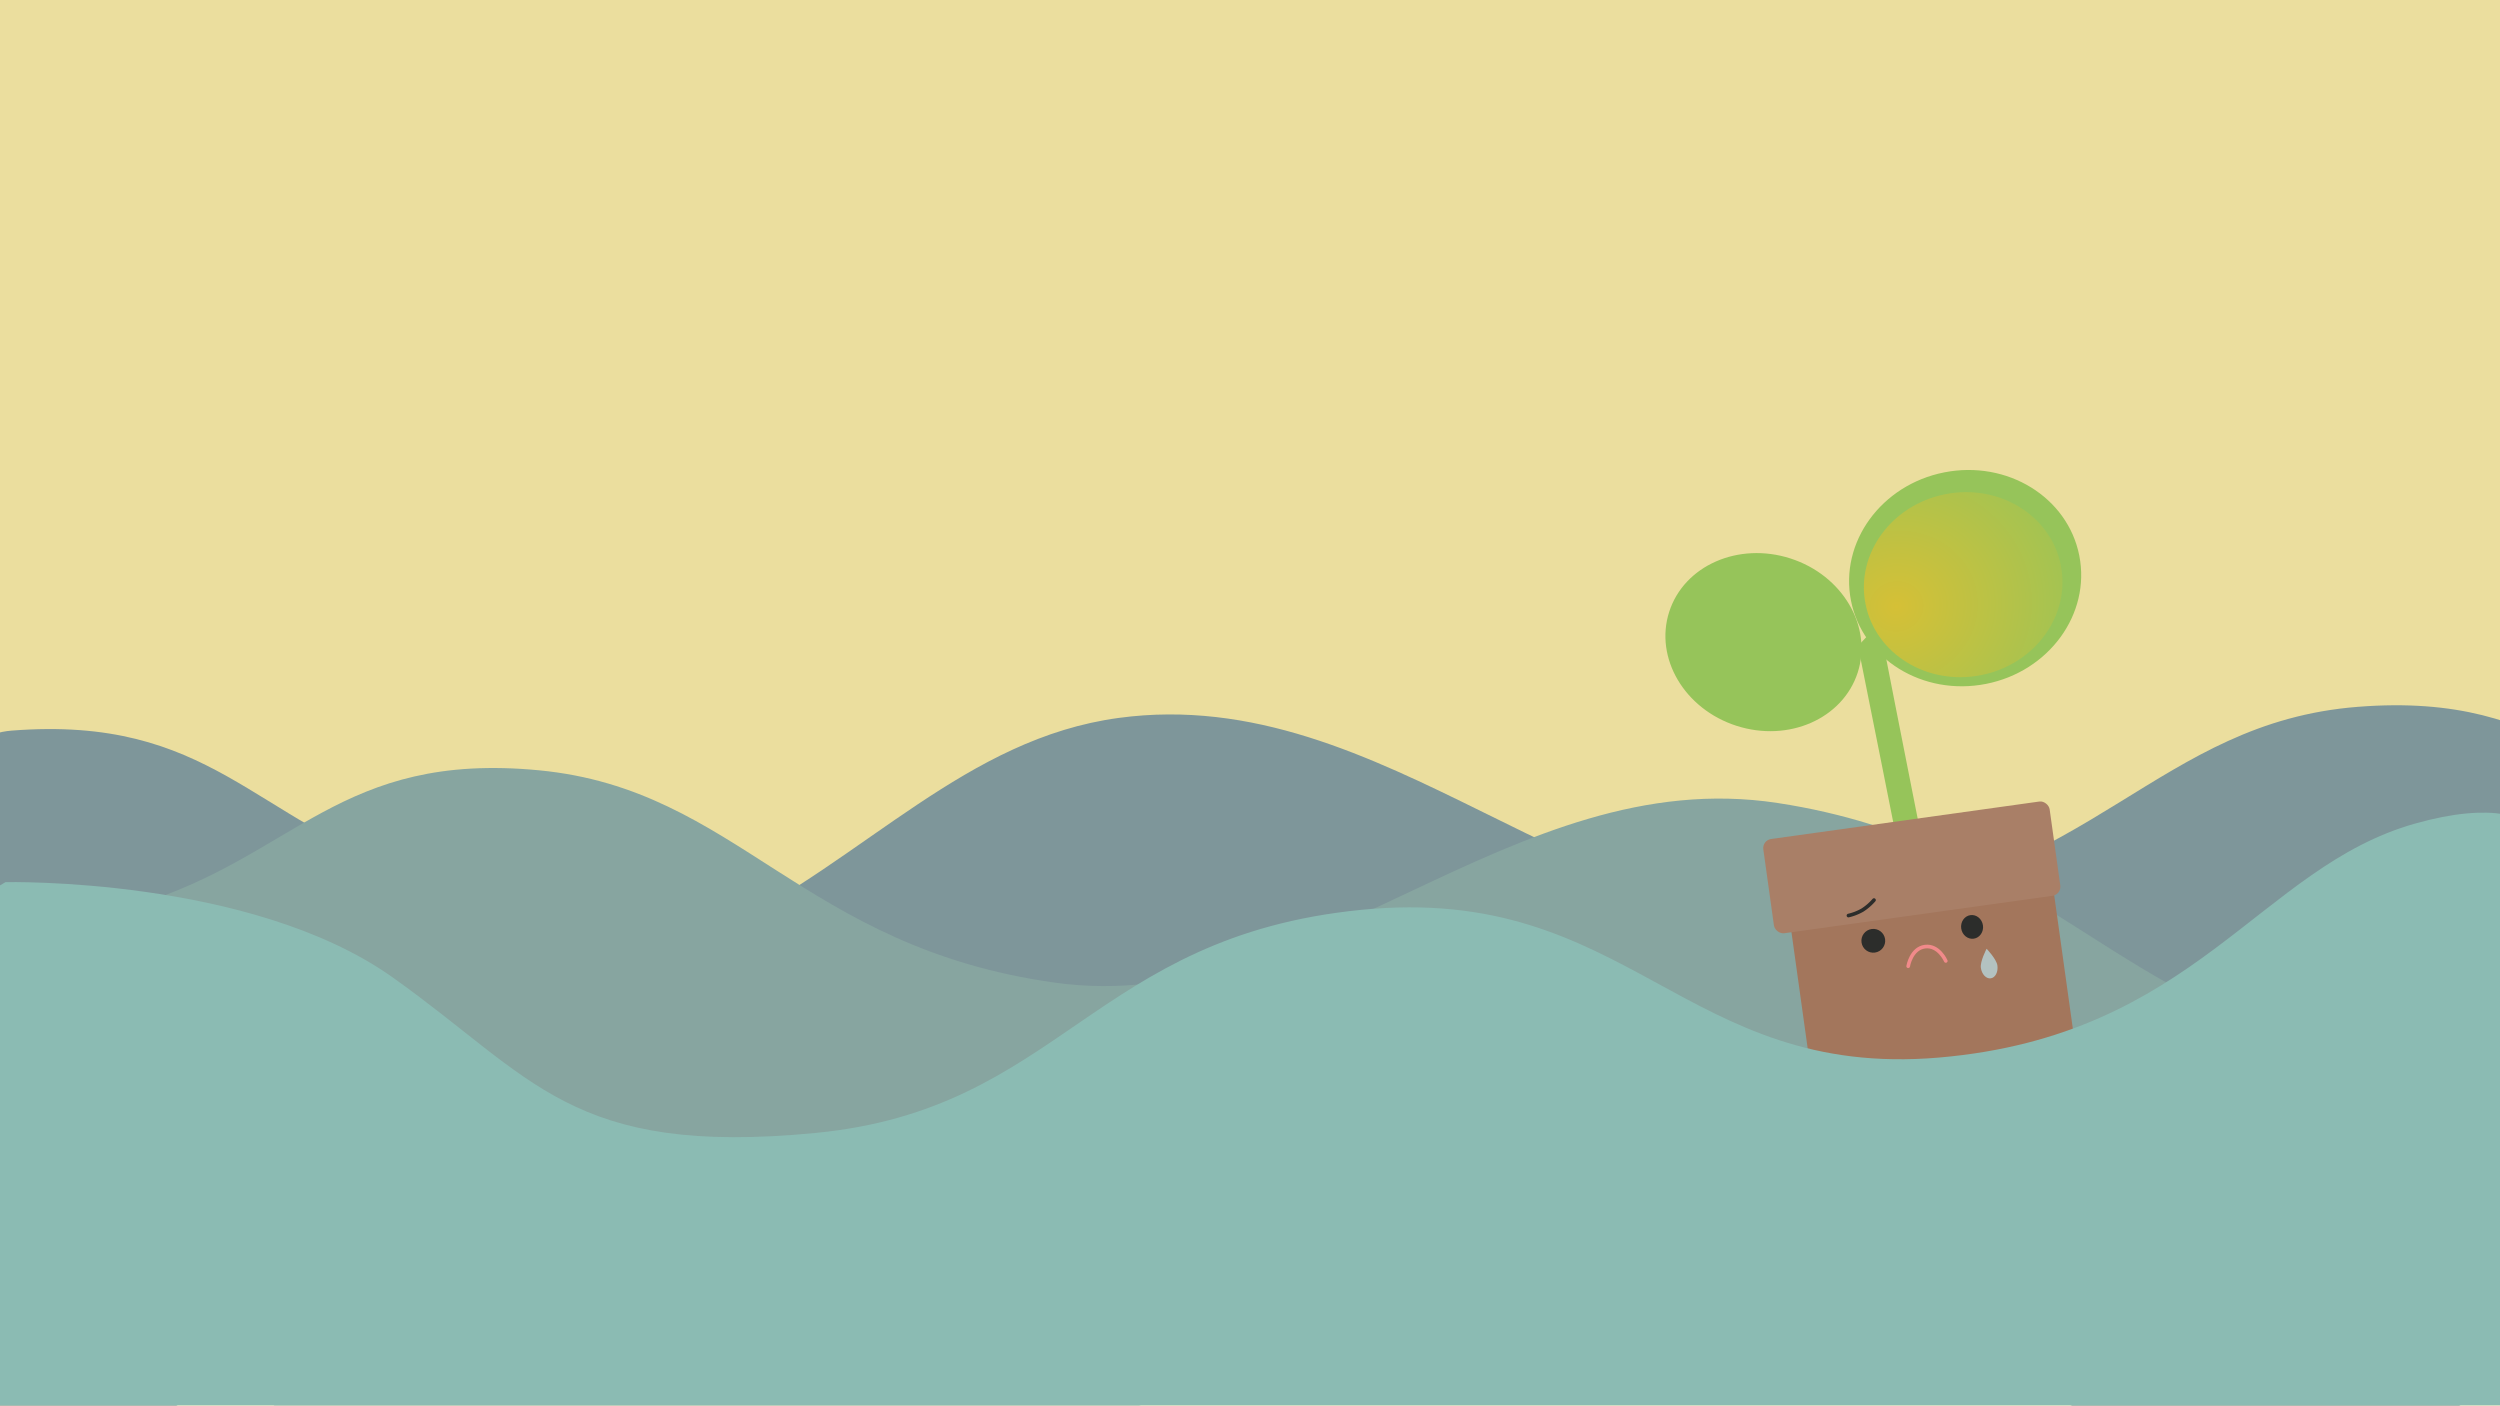 <svg xmlns="http://www.w3.org/2000/svg" xmlns:xlink="http://www.w3.org/1999/xlink" width="1366" height="768" viewBox="0 0 1366 768">
  <defs>
    <filter id="Path_86" x="-123.401" y="353.104" width="1463.969" height="562.295" filterUnits="userSpaceOnUse">
      <feOffset dx="2" dy="-2" input="SourceAlpha"/>
      <feGaussianBlur stdDeviation="10" result="blur"/>
      <feFlood flood-opacity="0.161"/>
      <feComposite operator="in" in2="blur"/>
      <feComposite in="SourceGraphic"/>
    </filter>
    <filter id="Path_31" x="950.188" y="323.979" width="161.192" height="195.891" filterUnits="userSpaceOnUse">
      <feOffset dx="-5" dy="5" input="SourceAlpha"/>
      <feGaussianBlur stdDeviation="5.5" result="blur-2"/>
      <feFlood flood-opacity="0.161"/>
      <feComposite operator="in" in2="blur-2"/>
      <feComposite in="SourceGraphic"/>
    </filter>
    <filter id="Ellipse_4" x="975.604" y="229.44" width="182.463" height="175.115" filterUnits="userSpaceOnUse">
      <feOffset dx="-6" dy="2" input="SourceAlpha"/>
      <feGaussianBlur stdDeviation="6" result="blur-3"/>
      <feFlood flood-opacity="0.161"/>
      <feComposite operator="in" in2="blur-3"/>
      <feComposite in="SourceGraphic"/>
    </filter>
    <radialGradient id="radial-gradient" cx="0.15" cy="0.545" r="1.093" gradientTransform="matrix(0.999, -0.053, 0.053, 0.999, -0.029, 0.009)" gradientUnits="objectBoundingBox">
      <stop offset="0" stop-color="#d5c036"/>
      <stop offset="1" stop-color="#96c45a"/>
    </radialGradient>
    <filter id="Ellipse_7" x="968.595" y="226.539" width="194.317" height="188.02" filterUnits="userSpaceOnUse">
      <feOffset dx="-3" dy="3" input="SourceAlpha"/>
      <feGaussianBlur stdDeviation="11.5" result="blur-4"/>
      <feFlood flood-opacity="0.161"/>
      <feComposite operator="in" in2="blur-4"/>
      <feComposite in="SourceGraphic"/>
    </filter>
    <filter id="Ellipse_6" x="873.237" y="271.42" width="167.864" height="160.116" filterUnits="userSpaceOnUse">
      <feOffset dx="-10" dy="7" input="SourceAlpha"/>
      <feGaussianBlur stdDeviation="6" result="blur-5"/>
      <feFlood flood-opacity="0.161"/>
      <feComposite operator="in" in2="blur-5"/>
      <feComposite in="SourceGraphic"/>
    </filter>
    <filter id="Rectangle_185" x="963.261" y="428.348" width="181.073" height="176.817" filterUnits="userSpaceOnUse">
      <feOffset dx="3" dy="3" input="SourceAlpha"/>
      <feGaussianBlur stdDeviation="3" result="blur-6"/>
      <feFlood flood-opacity="0.161"/>
      <feComposite operator="in" in2="blur-6"/>
      <feComposite in="SourceGraphic"/>
    </filter>
    <filter id="Rectangle_186" x="954.32" y="427.373" width="181.699" height="91.483" filterUnits="userSpaceOnUse">
      <feOffset dy="3" input="SourceAlpha"/>
      <feGaussianBlur stdDeviation="3" result="blur-7"/>
      <feFlood flood-opacity="0.161"/>
      <feComposite operator="in" in2="blur-7"/>
      <feComposite in="SourceGraphic"/>
    </filter>
    <filter id="Path_87" x="-90.618" y="414.029" width="1554.495" height="544.489" filterUnits="userSpaceOnUse">
      <feOffset dx="3" dy="-2" input="SourceAlpha"/>
      <feGaussianBlur stdDeviation="10" result="blur-8"/>
      <feFlood flood-opacity="0.102"/>
      <feComposite operator="in" in2="blur-8"/>
      <feComposite in="SourceGraphic"/>
    </filter>
    <clipPath id="clip-HOME1_5">
      <rect width="1366" height="768"/>
    </clipPath>
  </defs>
  <g id="HOME1_5" data-name="HOME1 – 5" clip-path="url(#clip-HOME1_5)">
    <rect width="1366" height="768" fill="#ebde9e"/>
    <g id="Group_679" data-name="Group 679">
      <path id="Path_88" data-name="Path 88" d="M1405.934,298.3s-61.1-13.461-141.482,23.078-137.124,99.75-220.849,108.079C896.974,444.043,794.544,298.689,654.68,310.734s-178.621,96.387-287.8,101.137-130.5-53.98-215.631-84.892-89.4-56.929-117.966-90.821c-22.409-26.594-49.215-12.174-21.4-51.779C74.816,94.773,417.581,0,417.581,0Z" transform="translate(1669.336 785.028) rotate(178)" fill="#7e969a"/>
      <path id="Path_90" data-name="Path 90" d="M366.878,411.871c-109.182,4.75-130.5-53.98-215.631-84.892s-89.4-56.929-117.966-90.821c-22.409-26.594-49.215-12.174-21.4-51.779C74.816,94.773,417.581,0,417.581,0S476.059,407.121,366.878,411.871Z" transform="translate(387.336 798.028) rotate(178)" fill="#7e969a"/>
      <g transform="matrix(1, 0, 0, 1, 0, 0)" filter="url(#Path_86)">
        <path id="Path_86-2" data-name="Path 86" d="M1996.643-11490.959c-133.915-12.979-181.685-105.393-328.313-119.979s-249.059,130.768-388.923,118.723-178.621-96.387-287.8-101.137-130.5,53.98-215.631,84.892-89.4,56.929-117.966,90.821c-22.409,26.594-49.215,12.174-21.4,51.779,62.933,89.605,405.7,184.378,405.7,184.378S2130.559-11477.98,1996.643-11490.959Z" transform="translate(-1304.47 11948.46) rotate(3)" fill="#87a5a0"/>
      </g>
      <g id="盆栽" transform="translate(8.348 -2.184) rotate(-8)">
        <g id="Group_668" data-name="Group 668" transform="translate(799.268 323.083)">
          <g id="Group_41" data-name="Group 41" transform="matrix(0.891, 0.454, -0.454, 0.891, 118.951, 0)">
            <g transform="matrix(0.95, -0.33, 0.33, 0.95, -972, 133.78)" filter="url(#Path_31)">
              <path id="Path_31-2" data-name="Path 31" d="M0,13.972,34.247,72.9l40.334,69.591,11.935-6.081S24.829,29.856,13.313,9.635C6.448-2.422,6.171.253,6.171.253Z" transform="translate(1018.08 335.48) rotate(19)" fill="#96c45a"/>
            </g>
            <g transform="matrix(0.95, -0.33, 0.33, 0.95, -972, 133.78)" filter="url(#Ellipse_4)">
              <ellipse id="Ellipse_4-2" data-name="Ellipse 4" cx="63.217" cy="58.571" rx="63.217" ry="58.571" transform="translate(999.6 269.57) rotate(-11)" fill="#96c45a"/>
            </g>
            <g transform="matrix(0.95, -0.33, 0.33, 0.95, -972, 133.78)" filter="url(#Ellipse_7)">
              <ellipse id="Ellipse_7-2" data-name="Ellipse 7" cx="54.091" cy="50.109" rx="54.091" ry="50.109" transform="translate(1006.1 278.68) rotate(-11)" fill="url(#radial-gradient)"/>
            </g>
            <g transform="matrix(0.95, -0.33, 0.33, 0.95, -972, 133.78)" filter="url(#Ellipse_6)">
              <ellipse id="Ellipse_6-2" data-name="Ellipse 6" cx="53.804" cy="47.77" rx="53.804" ry="47.77" transform="translate(930.76 282.42) rotate(18)" fill="#96c45a"/>
            </g>
          </g>
          <g id="Group_667" data-name="Group 667" transform="translate(82.42 263.07)">
            <g transform="matrix(0.99, 0.14, -0.14, 0.99, -890.26, -585.15)" filter="url(#Rectangle_185)">
              <rect id="Rectangle_185-2" data-name="Rectangle 185" width="145" height="140" rx="5" transform="translate(969.26 454.53) rotate(-8)" fill="#a3765c"/>
            </g>
            <g transform="matrix(0.99, 0.14, -0.14, 0.99, -890.26, -585.15)" filter="url(#Rectangle_186)">
              <rect id="Rectangle_186-2" data-name="Rectangle 186" width="158" height="52" rx="5" transform="translate(963.32 455.36) rotate(-8)" fill="#a97f67"/>
            </g>
          </g>
        </g>
        <g id="Group_669" data-name="Group 669" transform="translate(926.8 646.304)">
          <ellipse id="Ellipse_70" data-name="Ellipse 70" cx="6" cy="6.5" rx="6" ry="6.5" transform="translate(55.2 -0.304)" fill="#2c2d2b"/>
          <path id="Path_84" data-name="Path 84" d="M4.566-3.2S9.131,3.123,9.131,6.682s-2.044,6.445-4.566,6.445S0,10.241,0,6.682,4.566-3.2,4.566-3.2Z" transform="translate(62.835 22.319)" fill="#b3c2c1"/>
          <circle id="Ellipse_71" data-name="Ellipse 71" cx="6.5" cy="6.5" r="6.5" transform="translate(0.2 -0.304)" fill="#2c2d2b"/>
        </g>
        <path id="Path_83" data-name="Path 83" d="M2009.006-11378.306s2.92-9.393,10.56-9.325,10.187,9.325,10.187,9.325" transform="translate(-1058.568 12047.221)" fill="none" stroke="#f18a8a" stroke-linecap="round" stroke-width="2"/>
        <path id="Path_85" data-name="Path 85" d="M13.636,0a29.319,29.319,0,0,1-6.1,5.682A27.933,27.933,0,0,1,0,8.935" transform="matrix(0.985, 0.174, -0.174, 0.985, 923.531, 628.15)" fill="none" stroke="#2c2d2b" stroke-linecap="round" stroke-width="2"/>
      </g>
      <g transform="matrix(1, 0, 0, 1, 0, 0)" filter="url(#Path_87)">
        <path id="Path_87-2" data-name="Path 87" d="M1072-11628s133.925-3,211.355,51.914,97.346,98.105,231.261,85.127,151.5-107.318,298.128-121.9,175.958,92.744,315.822,80.7,174.94-103.884,260.037-127.843,80.349,32.007,80.349,32.007,33.925,257.251,33.925,266.179-33.925,180.34-33.925,180.34l-1460.57-17.855,12.5-398.176Z" transform="translate(-1072 12112)" fill="#8bbbb3"/>
      </g>
    </g>
  </g>
</svg>
